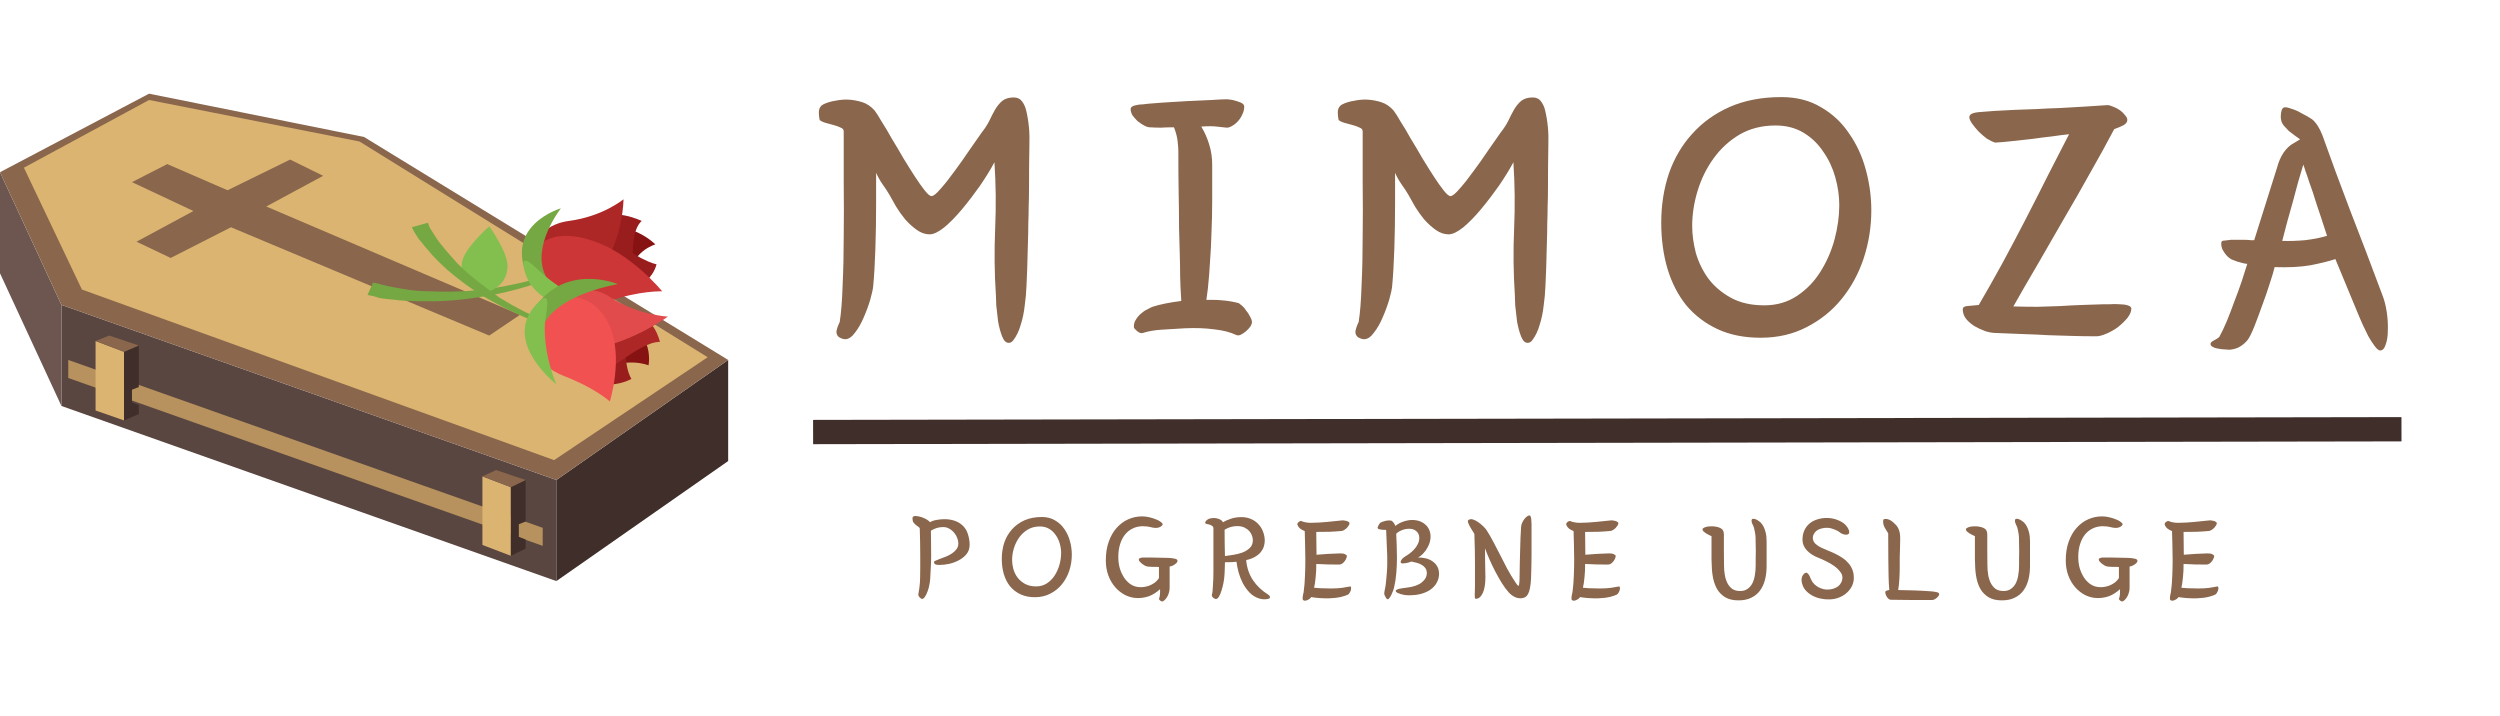 <svg width="1030" height="295" viewBox="0 0 1030 295" fill="none" xmlns="http://www.w3.org/2000/svg">
<path d="M360.96 83.35C360.96 89.95 360.86 96.3 360.66 102.4C360.46 108.5 360.16 113.65 359.76 117.85C359.66 119.05 359.26 120.9 358.56 123.4C357.86 125.8 356.96 128.25 355.86 130.75C354.86 133.15 353.66 135.25 352.26 137.05C350.96 138.85 349.61 139.75 348.21 139.75C347.51 139.75 346.71 139.5 345.81 139C345.01 138.5 344.61 137.7 344.61 136.6C344.61 136.4 344.76 135.8 345.06 134.8C345.46 133.7 345.76 133 345.96 132.7C346.56 128.9 346.96 123.85 347.16 117.55C347.46 111.25 347.61 104.5 347.61 97.3C347.71 90 347.71 82.6 347.61 75.1C347.61 67.5 347.61 60.5 347.61 54.1C347.61 53.4 347.21 52.9 346.41 52.6C345.61 52.2 344.66 51.85 343.56 51.55C342.56 51.25 341.46 50.95 340.26 50.65C339.16 50.35 338.31 49.95 337.71 49.45C337.41 48.05 337.31 46.75 337.41 45.55C337.61 44.35 338.21 43.5 339.21 43C340.61 42.3 342.26 41.8 344.16 41.5C346.16 41.1 347.96 40.95 349.56 41.05C351.46 41.15 353.36 41.5 355.26 42.1C357.16 42.7 358.86 43.85 360.36 45.55C361.06 46.45 362.01 47.95 363.21 50.05C364.51 52.05 365.91 54.4 367.41 57.1C369.01 59.7 370.61 62.4 372.21 65.2C373.91 68 375.51 70.55 377.01 72.85C378.51 75.15 379.86 77.05 381.06 78.55C382.26 80.05 383.16 80.8 383.76 80.8C384.56 80.8 385.81 79.8 387.51 77.8C389.31 75.8 391.21 73.4 393.21 70.6C395.31 67.8 397.36 64.9 399.36 61.9C401.46 58.9 403.21 56.4 404.61 54.4C405.81 52.9 406.81 51.35 407.61 49.75C408.41 48.05 409.21 46.5 410.01 45.1C410.91 43.6 411.91 42.4 413.01 41.5C414.21 40.6 415.76 40.15 417.66 40.15C419.16 40.15 420.31 40.7 421.11 41.8C421.91 42.9 422.46 44.1 422.76 45.4C423.86 49.9 424.31 54.75 424.11 59.95C424.01 65.15 423.96 70.75 423.96 76.75C423.96 80.05 423.91 82.85 423.81 85.15C423.81 87.45 423.76 89.75 423.66 92.05C423.66 94.35 423.61 96.95 423.51 99.85C423.41 102.65 423.31 106.25 423.21 110.65C423.11 112.75 423.01 115.15 422.91 117.85C422.81 120.55 422.56 123.3 422.16 126.1C421.86 128.8 421.31 131.4 420.51 133.9C419.81 136.4 418.76 138.55 417.36 140.35C416.86 140.95 416.26 141.25 415.56 141.25C414.46 141.25 413.56 140.35 412.86 138.55C412.16 136.75 411.61 134.7 411.21 132.4C410.91 130.1 410.66 127.9 410.46 125.8C410.36 123.7 410.31 122.3 410.31 121.6C409.71 112.5 409.61 103.35 410.01 94.15C410.41 84.95 410.31 75.85 409.71 66.85C408.11 69.85 406.11 73.1 403.71 76.6C401.31 80 398.86 83.2 396.36 86.2C393.86 89.2 391.41 91.7 389.01 93.7C386.61 95.6 384.61 96.55 383.01 96.55C381.21 96.55 379.46 95.95 377.76 94.75C376.06 93.55 374.46 92.1 372.96 90.4C371.56 88.7 370.31 86.95 369.21 85.15C368.11 83.25 367.21 81.65 366.51 80.35C365.71 78.95 364.76 77.5 363.66 76C362.56 74.4 361.66 72.8 360.96 71.2V83.35ZM486.673 123.85C486.573 121.95 486.473 120.1 486.373 118.3C486.273 116.5 486.223 115.05 486.223 113.95C486.223 111.25 486.173 108.3 486.073 105.1C485.973 101.9 485.873 98.25 485.773 94.15C485.773 90.05 485.723 85.4 485.623 80.2C485.523 75 485.473 69 485.473 62.2C485.473 61.2 485.373 59.85 485.173 58.15C484.973 56.35 484.473 54.45 483.673 52.45C481.373 52.45 479.573 52.5 478.273 52.6C476.973 52.6 475.473 52.55 473.773 52.45C473.073 52.45 472.273 52.2 471.373 51.7C470.473 51.2 469.573 50.6 468.673 49.9C467.873 49.1 467.173 48.3 466.573 47.5C466.073 46.6 465.823 45.75 465.823 44.95C465.823 44.55 466.023 44.2 466.423 43.9C466.923 43.6 467.523 43.4 468.223 43.3C469.023 43.1 469.873 43 470.773 43C471.673 42.9 472.573 42.8 473.473 42.7C474.373 42.6 476.323 42.45 479.323 42.25C482.423 42.05 485.723 41.85 489.223 41.65C492.823 41.45 496.123 41.3 499.123 41.2C502.223 41 504.223 40.9 505.123 40.9C506.623 40.9 508.223 41.2 509.923 41.8C511.723 42.3 512.623 43 512.623 43.9C512.623 45 512.373 46.05 511.873 47.05C511.473 48.05 510.873 49 510.073 49.9C509.373 50.7 508.573 51.35 507.673 51.85C506.873 52.35 506.123 52.6 505.423 52.6C504.123 52.5 502.723 52.35 501.223 52.15C499.723 51.95 497.623 51.95 494.923 52.15C496.323 54.45 497.423 56.95 498.223 59.65C499.023 62.25 499.423 64.95 499.423 67.75C499.423 73.05 499.423 78.05 499.423 82.75C499.423 87.35 499.323 91.75 499.123 95.95C499.023 100.05 498.823 104 498.523 107.8C498.323 111.6 498.023 115.35 497.623 119.05L497.023 123.55C498.123 123.55 499.123 123.55 500.023 123.55C501.023 123.55 502.023 123.6 503.023 123.7C504.523 123.8 505.823 123.95 506.923 124.15C508.123 124.35 509.273 124.6 510.373 124.9C510.673 125.1 511.123 125.45 511.723 125.95C512.323 126.45 512.873 127.1 513.373 127.9C513.973 128.6 514.473 129.35 514.873 130.15C515.373 130.95 515.673 131.7 515.773 132.4C515.873 133 515.673 133.7 515.173 134.5C514.673 135.2 514.073 135.85 513.373 136.45C512.673 137.05 511.923 137.55 511.123 137.95C510.423 138.25 509.773 138.25 509.173 137.95C506.873 136.85 503.923 136.1 500.323 135.7C496.723 135.2 492.673 135.05 488.173 135.25C484.473 135.45 481.173 135.65 478.273 135.85C475.473 136.05 472.973 136.5 470.773 137.2C470.173 137.4 469.423 137.15 468.523 136.45C467.723 135.75 467.273 135.25 467.173 134.95C467.073 133.75 467.323 132.7 467.923 131.8C468.523 130.8 469.223 129.95 470.023 129.25C470.923 128.45 471.823 127.85 472.723 127.45C473.623 126.95 474.323 126.6 474.823 126.4C477.923 125.4 481.873 124.6 486.673 124V123.85ZM574.769 83.35C574.769 89.95 574.669 96.3 574.469 102.4C574.269 108.5 573.969 113.65 573.569 117.85C573.469 119.05 573.069 120.9 572.369 123.4C571.669 125.8 570.769 128.25 569.669 130.75C568.669 133.15 567.469 135.25 566.069 137.05C564.769 138.85 563.419 139.75 562.019 139.75C561.319 139.75 560.519 139.5 559.619 139C558.819 138.5 558.419 137.7 558.419 136.6C558.419 136.4 558.569 135.8 558.869 134.8C559.269 133.7 559.569 133 559.769 132.7C560.369 128.9 560.769 123.85 560.969 117.55C561.269 111.25 561.419 104.5 561.419 97.3C561.519 90 561.519 82.6 561.419 75.1C561.419 67.5 561.419 60.5 561.419 54.1C561.419 53.4 561.019 52.9 560.219 52.6C559.419 52.2 558.469 51.85 557.369 51.55C556.369 51.25 555.269 50.95 554.069 50.65C552.969 50.35 552.119 49.95 551.519 49.45C551.219 48.05 551.119 46.75 551.219 45.55C551.419 44.35 552.019 43.5 553.019 43C554.419 42.3 556.069 41.8 557.969 41.5C559.969 41.1 561.769 40.95 563.369 41.05C565.269 41.15 567.169 41.5 569.069 42.1C570.969 42.7 572.669 43.85 574.169 45.55C574.869 46.45 575.819 47.95 577.019 50.05C578.319 52.05 579.719 54.4 581.219 57.1C582.819 59.7 584.419 62.4 586.019 65.2C587.719 68 589.319 70.55 590.819 72.85C592.319 75.15 593.669 77.05 594.869 78.55C596.069 80.05 596.969 80.8 597.569 80.8C598.369 80.8 599.619 79.8 601.319 77.8C603.119 75.8 605.019 73.4 607.019 70.6C609.119 67.8 611.169 64.9 613.169 61.9C615.269 58.9 617.019 56.4 618.419 54.4C619.619 52.9 620.619 51.35 621.419 49.75C622.219 48.05 623.019 46.5 623.819 45.1C624.719 43.6 625.719 42.4 626.819 41.5C628.019 40.6 629.569 40.15 631.469 40.15C632.969 40.15 634.119 40.7 634.919 41.8C635.719 42.9 636.269 44.1 636.569 45.4C637.669 49.9 638.119 54.75 637.919 59.95C637.819 65.15 637.769 70.75 637.769 76.75C637.769 80.05 637.719 82.85 637.619 85.15C637.619 87.45 637.569 89.75 637.469 92.05C637.469 94.35 637.419 96.95 637.319 99.85C637.219 102.65 637.119 106.25 637.019 110.65C636.919 112.75 636.819 115.15 636.719 117.85C636.619 120.55 636.369 123.3 635.969 126.1C635.669 128.8 635.119 131.4 634.319 133.9C633.619 136.4 632.569 138.55 631.169 140.35C630.669 140.95 630.069 141.25 629.369 141.25C628.269 141.25 627.369 140.35 626.669 138.55C625.969 136.75 625.419 134.7 625.019 132.4C624.719 130.1 624.469 127.9 624.269 125.8C624.169 123.7 624.119 122.3 624.119 121.6C623.519 112.5 623.419 103.35 623.819 94.15C624.219 84.95 624.119 75.85 623.519 66.85C621.919 69.85 619.919 73.1 617.519 76.6C615.119 80 612.669 83.2 610.169 86.2C607.669 89.2 605.219 91.7 602.819 93.7C600.419 95.6 598.419 96.55 596.819 96.55C595.019 96.55 593.269 95.95 591.569 94.75C589.869 93.55 588.269 92.1 586.769 90.4C585.369 88.7 584.119 86.95 583.019 85.15C581.919 83.25 581.019 81.65 580.319 80.35C579.519 78.95 578.569 77.5 577.469 76C576.369 74.4 575.469 72.8 574.769 71.2V83.35ZM733.932 40C740.232 40 745.682 41.4 750.282 44.2C754.982 46.9 758.832 50.5 761.832 55C764.932 59.4 767.232 64.4 768.732 70C770.232 75.5 770.982 81.05 770.982 86.65C770.982 93.45 769.932 100.05 767.832 106.45C765.732 112.75 762.682 118.35 758.682 123.25C754.782 128.05 749.982 131.9 744.282 134.8C738.682 137.7 732.382 139.15 725.382 139.15C718.582 139.15 712.632 137.95 707.532 135.55C702.432 133.15 698.132 129.85 694.632 125.65C691.232 121.35 688.682 116.35 686.982 110.65C685.282 104.85 684.432 98.55 684.432 91.75C684.432 84.55 685.482 77.8 687.582 71.5C689.782 65.2 692.982 59.75 697.182 55.15C701.382 50.45 706.532 46.75 712.632 44.05C718.832 41.35 725.932 40 733.932 40ZM731.532 51.7C725.932 51.7 720.982 52.95 716.682 55.45C712.482 57.95 708.932 61.2 706.032 65.2C703.132 69.2 700.932 73.65 699.432 78.55C697.932 83.45 697.182 88.3 697.182 93.1C697.182 96.6 697.682 100.3 698.682 104.2C699.782 108 701.482 111.5 703.782 114.7C706.182 117.9 709.282 120.55 713.082 122.65C716.882 124.75 721.482 125.8 726.882 125.8C731.982 125.8 736.482 124.5 740.382 121.9C744.282 119.3 747.482 116 749.982 112C752.582 107.9 754.532 103.45 755.832 98.65C757.132 93.75 757.782 89.05 757.782 84.55C757.782 80.75 757.232 76.9 756.132 73C755.032 69.1 753.382 65.6 751.182 62.5C749.082 59.3 746.382 56.7 743.082 54.7C739.782 52.7 735.932 51.7 731.532 51.7ZM822.005 58.75C821.005 58.45 819.855 57.9 818.555 57.1C817.355 56.2 816.205 55.2 815.105 54.1C814.105 53 813.205 51.9 812.405 50.8C811.705 49.7 811.355 48.85 811.355 48.25C811.355 47.05 812.855 46.35 815.855 46.15C818.855 45.85 823.655 45.55 830.255 45.25C832.755 45.15 835.605 45.05 838.805 44.95C842.105 44.75 845.455 44.6 848.855 44.5C852.355 44.3 855.805 44.1 859.205 43.9C862.605 43.7 865.655 43.5 868.355 43.3C868.855 43.3 869.555 43.5 870.455 43.9C871.355 44.2 872.255 44.65 873.155 45.25C874.055 45.85 874.805 46.55 875.405 47.35C876.105 48.05 876.455 48.75 876.455 49.45C876.455 50.25 875.955 50.95 874.955 51.55C874.055 52.05 872.755 52.6 871.055 53.2C868.055 58.9 864.755 64.9 861.155 71.2C857.655 77.5 854.055 83.8 850.355 90.1C846.755 96.4 843.155 102.65 839.555 108.85C835.955 114.95 832.605 120.75 829.505 126.25C833.005 126.35 836.355 126.4 839.555 126.4C842.755 126.3 845.855 126.2 848.855 126.1C851.855 125.9 854.805 125.75 857.705 125.65C860.705 125.55 863.755 125.45 866.855 125.35C867.255 125.35 868.055 125.35 869.255 125.35C870.555 125.25 871.855 125.25 873.155 125.35C874.455 125.35 875.605 125.5 876.605 125.8C877.605 126.1 878.105 126.55 878.105 127.15C878.105 128.35 877.555 129.65 876.455 131.05C875.355 132.35 874.055 133.6 872.555 134.8C871.055 135.9 869.455 136.8 867.755 137.5C866.155 138.2 864.805 138.55 863.705 138.55C860.205 138.55 856.855 138.5 853.655 138.4C850.455 138.3 847.205 138.2 843.905 138.1C840.605 137.9 837.205 137.75 833.705 137.65C830.305 137.55 826.605 137.4 822.605 137.2C821.105 137.2 819.555 136.95 817.955 136.45C816.355 135.85 814.855 135.15 813.455 134.35C812.055 133.45 810.905 132.45 810.005 131.35C809.105 130.15 808.655 128.85 808.655 127.45C808.655 126.65 809.255 126.2 810.455 126.1C811.755 126 813.355 125.85 815.255 125.65C818.355 120.35 821.555 114.7 824.855 108.7C828.155 102.6 831.405 96.45 834.605 90.25C837.805 84.05 840.905 77.95 843.905 71.95C847.005 65.95 849.855 60.4 852.455 55.3C850.455 55.5 848.105 55.8 845.405 56.2C842.705 56.5 839.955 56.85 837.155 57.25C834.355 57.55 831.605 57.85 828.905 58.15C826.305 58.45 824.005 58.65 822.005 58.75ZM947.633 57.4C947.033 57 946.333 56.5 945.533 55.9C944.733 55.3 943.883 54.65 942.983 53.95C942.183 53.15 941.483 52.4 940.883 51.7C940.283 50.9 939.933 50.15 939.833 49.45C939.633 48.65 939.633 47.6 939.833 46.3C940.033 44.9 940.583 44.2 941.483 44.2C941.983 44.2 942.533 44.3 943.133 44.5C943.833 44.7 944.433 44.9 944.933 45.1C946.133 45.5 947.383 46.1 948.683 46.9C950.083 47.6 951.383 48.35 952.583 49.15C954.183 50.45 955.583 52.6 956.783 55.6C960.383 65.7 964.183 76 968.183 86.5C972.283 97 976.683 108.55 981.383 121.15C982.283 123.35 982.933 125.8 983.333 128.5C983.733 131.2 983.883 133.75 983.783 136.15C983.783 138.45 983.483 140.4 982.883 142C982.383 143.6 981.633 144.4 980.633 144.4C980.033 144.4 979.283 143.8 978.383 142.6C977.483 141.4 976.583 140 975.683 138.4C974.883 136.8 974.133 135.25 973.433 133.75C972.733 132.15 972.233 131 971.933 130.3L962.183 106.75C959.383 107.65 955.933 108.5 951.833 109.3C947.733 110 942.833 110.25 937.133 110.05C936.833 111.45 936.183 113.65 935.183 116.65C934.283 119.55 933.233 122.6 932.033 125.8C930.933 128.9 929.833 131.85 928.733 134.65C927.633 137.35 926.733 139.15 926.033 140.05C925.233 141.05 924.283 141.9 923.183 142.6C922.083 143.4 920.533 143.9 918.533 144.1C918.133 144.1 917.483 144.05 916.583 143.95C915.783 143.95 914.933 143.85 914.033 143.65C913.133 143.55 912.333 143.3 911.633 142.9C911.033 142.6 910.733 142.2 910.733 141.7C910.733 141.2 911.233 140.7 912.233 140.2C913.233 139.7 913.933 139.25 914.333 138.85C915.333 137.05 916.383 134.85 917.483 132.25C918.583 129.55 919.633 126.8 920.633 124C921.733 121.2 922.733 118.45 923.633 115.75C924.533 113.05 925.283 110.7 925.883 108.7C925.383 108.7 924.783 108.6 924.083 108.4C923.383 108.2 922.633 108 921.833 107.8C921.033 107.5 920.233 107.2 919.433 106.9C918.733 106.5 918.183 106.1 917.783 105.7C916.983 104.9 916.283 103.95 915.683 102.85C915.183 101.65 915.033 100.6 915.233 99.7C915.333 99.3 915.833 99.1 916.733 99.1C917.733 99 918.533 98.9 919.133 98.8H924.533C925.533 98.8 926.433 98.85 927.233 98.95C928.033 98.95 928.533 98.95 928.733 98.95L938.183 68.95C938.783 66.65 939.683 64.6 940.883 62.8C942.183 61 943.533 59.75 944.933 59.05L947.633 57.4ZM948.983 67.75C948.383 69.75 947.683 72.1 946.883 74.8C946.183 77.5 945.433 80.3 944.633 83.2C943.833 86.1 943.033 88.95 942.233 91.75C941.533 94.55 940.883 97.05 940.283 99.25C943.183 99.35 946.333 99.25 949.733 98.95C953.133 98.55 956.133 97.95 958.733 97.15C957.033 91.85 955.583 87.45 954.383 83.95C953.283 80.35 952.333 77.5 951.533 75.4C950.833 73.2 950.283 71.6 949.883 70.6C949.583 69.5 949.333 68.75 949.133 68.35L948.983 67.75Z" fill="#89664C"/>
<path d="M378.939 217.75C378.939 217.517 378.773 217.3 378.439 217.1C378.139 216.9 377.806 216.65 377.439 216.35C377.073 216.05 376.723 215.7 376.389 215.3C376.089 214.867 375.939 214.317 375.939 213.65C375.939 213.35 375.989 213.133 376.089 213C376.189 212.867 376.306 212.767 376.439 212.7C376.573 212.633 376.706 212.6 376.839 212.6C376.973 212.6 377.089 212.6 377.189 212.6C377.723 212.6 378.289 212.683 378.889 212.85C379.523 212.983 380.106 213.183 380.639 213.45C381.206 213.683 381.706 213.95 382.139 214.25C382.606 214.55 382.939 214.85 383.139 215.15C383.906 214.683 384.839 214.367 385.939 214.2C387.073 214 388.156 213.9 389.189 213.9C390.589 213.9 391.906 214.1 393.139 214.5C394.406 214.9 395.523 215.533 396.489 216.4C397.589 217.4 398.356 218.633 398.789 220.1C399.256 221.567 399.489 223 399.489 224.4C399.489 225.9 399.073 227.183 398.239 228.25C397.406 229.283 396.356 230.133 395.089 230.8C393.856 231.467 392.523 231.967 391.089 232.3C389.656 232.6 388.339 232.75 387.139 232.75C386.039 232.75 385.373 232.617 385.139 232.35C384.906 232.05 384.789 231.8 384.789 231.6C384.789 231.367 385.039 231.15 385.539 230.95C386.039 230.717 386.656 230.467 387.389 230.2C388.123 229.933 388.923 229.633 389.789 229.3C390.689 228.933 391.506 228.5 392.239 228C392.973 227.5 393.589 226.917 394.089 226.25C394.589 225.583 394.839 224.783 394.839 223.85C394.839 223.25 394.706 222.567 394.439 221.8C394.173 221.033 393.773 220.317 393.239 219.65C392.706 218.95 392.039 218.367 391.239 217.9C390.473 217.4 389.589 217.15 388.589 217.15C387.723 217.15 386.873 217.267 386.039 217.5C385.206 217.733 384.373 218.117 383.539 218.65C383.539 220.083 383.556 221.717 383.589 223.55C383.623 225.35 383.639 227.1 383.639 228.8C383.639 230.5 383.589 232.167 383.489 233.8C383.423 235.433 383.339 237 383.239 238.5C383.206 239.2 383.089 240.033 382.889 241C382.723 241.933 382.473 242.833 382.139 243.7C381.839 244.533 381.489 245.25 381.089 245.85C380.723 246.45 380.323 246.75 379.889 246.75C379.823 246.75 379.706 246.717 379.539 246.65C379.406 246.583 379.256 246.467 379.089 246.3C378.923 246.167 378.756 245.983 378.589 245.75C378.456 245.517 378.373 245.25 378.339 244.95C378.473 244.35 378.623 243.417 378.789 242.15C378.956 240.85 379.056 239.517 379.089 238.15C379.123 236.883 379.139 235.467 379.139 233.9C379.173 232.333 379.173 230.683 379.139 228.95C379.139 227.183 379.123 225.35 379.089 223.45C379.056 221.55 379.006 219.65 378.939 217.75ZM429.236 213C431.336 213 433.152 213.467 434.686 214.4C436.252 215.3 437.536 216.5 438.536 218C439.569 219.467 440.336 221.133 440.836 223C441.336 224.833 441.586 226.683 441.586 228.55C441.586 230.817 441.236 233.017 440.536 235.15C439.836 237.25 438.819 239.117 437.486 240.75C436.186 242.35 434.586 243.633 432.686 244.6C430.819 245.567 428.719 246.05 426.386 246.05C424.119 246.05 422.136 245.65 420.436 244.85C418.736 244.05 417.302 242.95 416.136 241.55C415.002 240.117 414.152 238.45 413.586 236.55C413.019 234.617 412.736 232.517 412.736 230.25C412.736 227.85 413.086 225.6 413.786 223.5C414.519 221.4 415.586 219.583 416.986 218.05C418.386 216.483 420.102 215.25 422.136 214.35C424.202 213.45 426.569 213 429.236 213ZM428.436 216.9C426.569 216.9 424.919 217.317 423.486 218.15C422.086 218.983 420.902 220.067 419.936 221.4C418.969 222.733 418.236 224.217 417.736 225.85C417.236 227.483 416.986 229.1 416.986 230.7C416.986 231.867 417.152 233.1 417.486 234.4C417.852 235.667 418.419 236.833 419.186 237.9C419.986 238.967 421.019 239.85 422.286 240.55C423.552 241.25 425.086 241.6 426.886 241.6C428.586 241.6 430.086 241.167 431.386 240.3C432.686 239.433 433.752 238.333 434.586 237C435.452 235.633 436.102 234.15 436.536 232.55C436.969 230.917 437.186 229.35 437.186 227.85C437.186 226.583 437.002 225.3 436.636 224C436.269 222.7 435.719 221.533 434.986 220.5C434.286 219.433 433.386 218.567 432.286 217.9C431.186 217.233 429.902 216.9 428.436 216.9ZM477.494 233.6C477.194 233.567 476.91 233.55 476.644 233.55C476.377 233.55 476.077 233.55 475.744 233.55C475.444 233.55 475.077 233.55 474.644 233.55C474.21 233.55 473.694 233.517 473.094 233.45C472.694 233.417 472.26 233.3 471.794 233.1C471.36 232.867 470.944 232.6 470.544 232.3C470.177 232 469.86 231.7 469.594 231.4C469.327 231.067 469.194 230.767 469.194 230.5C469.194 230.233 469.344 230.05 469.644 229.95C469.944 229.817 470.344 229.733 470.844 229.7C471.344 229.667 471.894 229.667 472.494 229.7C473.127 229.7 473.744 229.7 474.344 229.7L481.394 229.85C482.26 229.883 483.094 229.983 483.894 230.15C484.694 230.283 485.11 230.583 485.144 231.05C485.144 231.283 485.044 231.533 484.844 231.8C484.644 232.033 484.377 232.267 484.044 232.5C483.744 232.733 483.394 232.933 482.994 233.1C482.627 233.267 482.26 233.367 481.894 233.4V242.2C481.894 242.933 481.777 243.65 481.544 244.35C481.344 245.017 481.077 245.6 480.744 246.1C480.41 246.633 480.06 247.05 479.694 247.35C479.36 247.65 479.06 247.8 478.794 247.8C478.627 247.8 478.394 247.7 478.094 247.5C477.794 247.3 477.594 247.067 477.494 246.8C477.694 246.3 477.827 245.7 477.894 245C477.96 244.267 477.977 243.517 477.944 242.75C476.344 244.183 474.76 245.167 473.194 245.7C471.627 246.2 470.094 246.433 468.594 246.4C466.86 246.367 465.21 245.967 463.644 245.2C462.077 244.4 460.694 243.317 459.494 241.95C458.294 240.583 457.344 238.967 456.644 237.1C455.944 235.2 455.594 233.133 455.594 230.9C455.594 228 455.994 225.433 456.794 223.2C457.594 220.933 458.677 219.033 460.044 217.5C461.444 215.933 463.044 214.75 464.844 213.95C466.644 213.15 468.544 212.75 470.544 212.75C471.51 212.75 472.494 212.867 473.494 213.1C474.494 213.333 475.394 213.617 476.194 213.95C477.027 214.25 477.694 214.6 478.194 215C478.727 215.367 478.994 215.7 478.994 216C478.994 216.333 478.71 216.667 478.144 217C477.577 217.333 476.91 217.5 476.144 217.5C475.777 217.5 475.41 217.467 475.044 217.4C474.71 217.333 474.344 217.25 473.944 217.15C473.544 217.05 473.094 216.967 472.594 216.9C472.094 216.833 471.51 216.8 470.844 216.8C469.344 216.8 467.977 217.1 466.744 217.7C465.51 218.267 464.444 219.1 463.544 220.2C462.677 221.267 461.994 222.583 461.494 224.15C460.994 225.717 460.744 227.483 460.744 229.45C460.744 231.117 460.944 232.667 461.344 234.1C461.777 235.5 462.344 236.75 463.044 237.85C463.744 238.917 464.56 239.8 465.494 240.5C466.46 241.2 467.477 241.633 468.544 241.8C469.177 241.9 469.894 241.933 470.694 241.9C471.527 241.833 472.36 241.667 473.194 241.4C474.027 241.1 474.81 240.7 475.544 240.2C476.31 239.667 476.96 238.983 477.494 238.15V233.6ZM499.928 217.6C499.928 217.233 499.745 216.917 499.378 216.65C499.045 216.383 498.578 216.183 497.978 216.05C497.745 215.983 497.445 215.917 497.078 215.85C496.745 215.783 496.562 215.633 496.528 215.4C496.528 215.233 496.578 215.067 496.678 214.9C496.812 214.7 496.962 214.517 497.128 214.35C497.295 214.183 497.478 214.05 497.678 213.95C497.878 213.817 498.045 213.733 498.178 213.7C499.545 213.333 500.762 213.333 501.828 213.7C502.895 214.033 503.578 214.533 503.878 215.2C504.745 214.633 505.845 214.133 507.178 213.7C508.512 213.267 509.928 213.05 511.428 213.05C512.995 213.05 514.378 213.333 515.578 213.9C516.778 214.433 517.778 215.167 518.578 216.1C519.412 217 520.028 218.033 520.428 219.2C520.862 220.367 521.078 221.567 521.078 222.8C521.078 223.5 520.962 224.25 520.728 225.05C520.495 225.85 520.095 226.617 519.528 227.35C518.962 228.083 518.178 228.75 517.178 229.35C516.212 229.95 514.962 230.417 513.428 230.75C513.695 233.883 514.628 236.65 516.228 239.05C517.828 241.417 519.928 243.4 522.528 245C522.962 245.3 523.195 245.617 523.228 245.95C523.262 246.25 523.145 246.467 522.878 246.6C522.645 246.733 522.128 246.833 521.328 246.9C520.562 246.967 519.728 246.867 518.828 246.6C517.262 246.1 515.928 245.283 514.828 244.15C513.728 242.983 512.795 241.683 512.028 240.25C511.295 238.783 510.712 237.283 510.278 235.75C509.878 234.183 509.595 232.75 509.428 231.45C508.928 231.483 508.262 231.533 507.428 231.6C506.595 231.633 505.678 231.65 504.678 231.65C504.678 232.817 504.645 233.967 504.578 235.1C504.545 236.233 504.462 237.383 504.328 238.55C504.295 238.85 504.195 239.45 504.028 240.35C503.862 241.217 503.628 242.133 503.328 243.1C503.062 244.067 502.712 244.933 502.278 245.7C501.878 246.433 501.412 246.8 500.878 246.8C500.812 246.8 500.678 246.75 500.478 246.65C500.278 246.583 500.078 246.467 499.878 246.3C499.678 246.133 499.512 245.933 499.378 245.7C499.245 245.467 499.228 245.2 499.328 244.9C499.428 244.6 499.512 244.133 499.578 243.5C499.645 242.867 499.695 242.133 499.728 241.3C499.795 240.467 499.845 239.567 499.878 238.6C499.912 237.633 499.928 236.65 499.928 235.65V217.6ZM504.678 229.1C505.645 228.967 506.778 228.8 508.078 228.6C509.412 228.4 510.678 228.083 511.878 227.65C513.078 227.183 514.095 226.55 514.928 225.75C515.762 224.95 516.178 223.867 516.178 222.5C516.178 222.067 516.078 221.517 515.878 220.85C515.678 220.183 515.328 219.55 514.828 218.95C514.328 218.35 513.662 217.833 512.828 217.4C511.995 216.967 510.945 216.75 509.678 216.75C508.812 216.75 507.962 216.867 507.128 217.1C506.328 217.3 505.462 217.683 504.528 218.25C504.528 220.717 504.545 222.783 504.578 224.45C504.645 226.083 504.678 227.633 504.678 229.1ZM542.402 228.55C544.069 228.417 545.685 228.3 547.252 228.2C548.852 228.1 550.452 228.033 552.052 228C552.985 227.967 553.685 228.083 554.152 228.35C554.619 228.583 554.869 228.783 554.902 228.95C554.935 229.217 554.869 229.55 554.702 229.95C554.569 230.35 554.352 230.75 554.052 231.15C553.752 231.55 553.402 231.9 553.002 232.2C552.602 232.467 552.185 232.6 551.752 232.6C550.252 232.6 548.669 232.583 547.002 232.55C545.369 232.483 543.802 232.417 542.302 232.35C542.335 234.15 542.252 235.967 542.052 237.8C541.885 239.6 541.669 241.05 541.402 242.15C541.935 242.217 542.785 242.283 543.952 242.35C545.119 242.417 546.602 242.45 548.402 242.45C550.069 242.45 551.552 242.367 552.852 242.2C554.152 242 555.335 241.8 556.402 241.6C556.602 241.8 556.685 242.067 556.652 242.4C556.652 242.733 556.585 243.083 556.452 243.45C556.319 243.783 556.152 244.1 555.952 244.4C555.752 244.667 555.569 244.85 555.402 244.95C554.935 245.217 554.019 245.533 552.652 245.9C551.285 246.233 549.669 246.433 547.802 246.5C547.135 246.533 546.419 246.533 545.652 246.5C544.919 246.5 544.202 246.467 543.502 246.4C542.802 246.367 542.152 246.3 541.552 246.2C540.985 246.133 540.552 246.067 540.252 246C540.119 246.2 539.935 246.4 539.702 246.6C539.469 246.8 539.202 246.967 538.902 247.1C538.635 247.267 538.335 247.383 538.002 247.45C537.702 247.517 537.419 247.5 537.152 247.4C536.919 247.3 536.769 247.133 536.702 246.9C536.669 246.667 536.669 246.383 536.702 246.05C536.735 245.75 536.785 245.417 536.852 245.05C536.952 244.683 537.035 244.317 537.102 243.95C537.402 241.717 537.585 239.483 537.652 237.25C537.752 235.017 537.802 232.833 537.802 230.7C537.802 228.567 537.769 226.5 537.702 224.5C537.635 222.5 537.585 220.6 537.552 218.8C536.852 218.533 536.235 218.2 535.702 217.8C535.169 217.367 534.785 216.833 534.552 216.2C534.485 216 534.502 215.8 534.602 215.6C534.702 215.4 534.835 215.233 535.002 215.1C535.202 214.933 535.402 214.817 535.602 214.75C535.802 214.65 535.952 214.617 536.052 214.65C537.252 215.15 538.602 215.4 540.102 215.4C542.435 215.367 544.602 215.25 546.602 215.05C548.635 214.817 550.769 214.6 553.002 214.4C553.235 214.367 553.519 214.383 553.852 214.45C554.219 214.483 554.552 214.55 554.852 214.65C555.185 214.75 555.452 214.883 555.652 215.05C555.885 215.183 556.002 215.35 556.002 215.55C556.002 215.817 555.902 216.117 555.702 216.45C555.502 216.783 555.252 217.117 554.952 217.45C554.652 217.75 554.302 218.033 553.902 218.3C553.535 218.533 553.185 218.683 552.852 218.75C551.052 218.917 549.319 219.033 547.652 219.1C546.019 219.133 544.235 219.15 542.302 219.15L542.402 228.55ZM571.092 218.3C570.825 218.3 570.509 218.3 570.142 218.3C569.775 218.267 569.409 218.233 569.042 218.2C568.709 218.133 568.392 218.067 568.092 218C567.825 217.9 567.675 217.783 567.642 217.65C567.575 217.517 567.575 217.333 567.642 217.1C567.742 216.833 567.859 216.583 567.992 216.35C568.125 216.083 568.259 215.867 568.392 215.7C568.559 215.5 568.692 215.367 568.792 215.3C569.459 215 570.125 214.767 570.792 214.6C571.459 214.433 572.175 214.383 572.942 214.45C573.175 214.45 573.392 214.55 573.592 214.75C573.825 214.917 574.025 215.133 574.192 215.4C574.392 215.633 574.542 215.883 574.642 216.15C574.742 216.383 574.825 216.567 574.892 216.7C575.292 216.367 575.742 216.05 576.242 215.75C576.775 215.45 577.325 215.2 577.892 215C578.459 214.767 579.025 214.6 579.592 214.5C580.159 214.367 580.675 214.283 581.142 214.25C582.375 214.183 583.492 214.3 584.492 214.6C585.492 214.9 586.342 215.35 587.042 215.95C587.775 216.517 588.342 217.233 588.742 218.1C589.142 218.933 589.359 219.867 589.392 220.9C589.425 221.667 589.325 222.467 589.092 223.3C588.859 224.133 588.509 224.95 588.042 225.75C587.609 226.55 587.059 227.3 586.392 228C585.759 228.7 585.025 229.267 584.192 229.7C585.325 229.667 586.425 229.783 587.492 230.05C588.559 230.317 589.492 230.75 590.292 231.35C591.125 231.917 591.775 232.65 592.242 233.55C592.709 234.45 592.925 235.517 592.892 236.75C592.825 237.95 592.492 239.083 591.892 240.15C591.325 241.183 590.492 242.1 589.392 242.9C588.292 243.667 586.959 244.267 585.392 244.7C583.859 245.1 582.092 245.283 580.092 245.25C579.759 245.25 579.309 245.217 578.742 245.15C578.175 245.05 577.609 244.917 577.042 244.75C576.509 244.583 576.042 244.4 575.642 244.2C575.242 243.967 575.042 243.717 575.042 243.45C575.042 243.217 575.225 243.033 575.592 242.9C575.959 242.733 576.392 242.6 576.892 242.5C577.392 242.4 577.909 242.317 578.442 242.25C578.975 242.183 579.392 242.133 579.692 242.1C582.425 241.767 584.475 241.033 585.842 239.9C587.242 238.733 587.909 237.417 587.842 235.95C587.809 235.183 587.609 234.55 587.242 234.05C586.875 233.517 586.392 233.083 585.792 232.75C585.225 232.383 584.559 232.1 583.792 231.9C583.059 231.7 582.292 231.517 581.492 231.35C580.625 231.717 579.775 231.95 578.942 232.05C578.575 232.117 578.192 232.15 577.792 232.15C577.392 232.117 577.159 231.967 577.092 231.7C577.025 231.4 577.142 231.033 577.442 230.6C577.742 230.133 578.125 229.767 578.592 229.5C579.159 229.167 579.792 228.75 580.492 228.25C581.225 227.717 581.909 227.117 582.542 226.45C583.209 225.75 583.742 224.983 584.142 224.15C584.575 223.317 584.775 222.4 584.742 221.4C584.709 220.367 584.309 219.517 583.542 218.85C582.809 218.183 581.825 217.85 580.592 217.85C579.492 217.85 578.475 218.05 577.542 218.45C576.609 218.817 575.842 219.3 575.242 219.9C575.309 221.333 575.375 222.967 575.442 224.8C575.509 226.633 575.542 228.35 575.542 229.95C575.542 231.75 575.459 233.733 575.292 235.9C575.125 238.067 574.809 240.15 574.342 242.15C574.275 242.45 574.142 242.867 573.942 243.4C573.775 243.9 573.559 244.417 573.292 244.95C573.059 245.483 572.792 245.933 572.492 246.3C572.225 246.7 571.975 246.9 571.742 246.9C571.575 246.9 571.392 246.783 571.192 246.55C571.025 246.317 570.875 246.067 570.742 245.8C570.609 245.533 570.492 245.283 570.392 245.05C570.325 244.783 570.292 244.617 570.292 244.55C570.325 244.15 570.375 243.767 570.442 243.4C570.542 243 570.625 242.617 570.692 242.25C570.859 241.35 570.992 240.35 571.092 239.25C571.225 238.117 571.325 236.967 571.392 235.8C571.492 234.633 571.542 233.483 571.542 232.35C571.575 231.183 571.575 230.117 571.542 229.15L571.092 218.3ZM611.842 227.5C611.842 228.1 611.842 228.867 611.842 229.8C611.875 230.733 611.892 231.7 611.892 232.7C611.925 233.667 611.942 234.617 611.942 235.55C611.975 236.45 611.992 237.167 611.992 237.7C611.992 240.567 611.625 242.783 610.892 244.35C610.158 245.917 609.208 246.7 608.042 246.7C607.842 246.7 607.708 246.55 607.642 246.25C607.608 245.95 607.592 245.55 607.592 245.05C607.592 244.55 607.608 244 607.642 243.4C607.675 242.767 607.692 242.117 607.692 241.45C607.692 239.05 607.692 236.017 607.692 232.35C607.692 228.65 607.608 224.55 607.442 220.05C607.408 219.85 607.192 219.467 606.792 218.9C606.425 218.333 606.058 217.733 605.692 217.1C605.325 216.433 605.042 215.817 604.842 215.25C604.675 214.683 604.775 214.317 605.142 214.15C605.642 213.85 606.242 213.817 606.942 214.05C607.642 214.283 608.342 214.65 609.042 215.15C609.742 215.617 610.392 216.15 610.992 216.75C611.625 217.35 612.092 217.867 612.392 218.3C613.492 220 614.492 221.733 615.392 223.5C616.325 225.233 617.242 227 618.142 228.8C619.042 230.6 619.992 232.45 620.992 234.35C621.992 236.217 623.142 238.117 624.442 240.05C624.608 240.317 624.808 240.6 625.042 240.9C625.275 241.2 625.492 241.35 625.692 241.35C625.758 241.35 625.825 241.133 625.892 240.7C625.958 240.267 626.008 239.7 626.042 239C626.075 236.867 626.108 234.783 626.142 232.75C626.208 230.683 626.258 228.717 626.292 226.85C626.325 224.983 626.375 223.233 626.442 221.6C626.508 219.967 626.592 218.467 626.692 217.1C626.725 216.5 626.875 215.917 627.142 215.35C627.408 214.783 627.708 214.283 628.042 213.85C628.408 213.383 628.775 213.017 629.142 212.75C629.542 212.483 629.875 212.35 630.142 212.35C630.375 212.35 630.542 212.517 630.642 212.85C630.775 213.15 630.858 213.567 630.892 214.1C630.958 214.633 630.992 215.25 630.992 215.95C630.992 216.617 630.992 217.317 630.992 218.05C630.992 220.083 630.992 221.917 630.992 223.55C631.025 225.15 631.025 226.7 630.992 228.2C630.992 229.7 630.975 231.25 630.942 232.85C630.908 234.417 630.858 236.2 630.792 238.2C630.725 239.9 630.575 241.267 630.342 242.3C630.142 243.333 629.875 244.15 629.542 244.75C629.242 245.317 628.892 245.717 628.492 245.95C628.125 246.183 627.742 246.333 627.342 246.4C626.242 246.6 625.192 246.467 624.192 246C623.225 245.567 622.342 244.9 621.542 244C620.642 243 619.708 241.733 618.742 240.2C617.808 238.667 616.892 237.05 615.992 235.35C615.125 233.65 614.325 231.967 613.592 230.3C612.858 228.633 612.275 227.167 611.842 225.9V227.5ZM653.164 228.55C654.831 228.417 656.447 228.3 658.014 228.2C659.614 228.1 661.214 228.033 662.814 228C663.747 227.967 664.447 228.083 664.914 228.35C665.381 228.583 665.631 228.783 665.664 228.95C665.697 229.217 665.631 229.55 665.464 229.95C665.331 230.35 665.114 230.75 664.814 231.15C664.514 231.55 664.164 231.9 663.764 232.2C663.364 232.467 662.947 232.6 662.514 232.6C661.014 232.6 659.431 232.583 657.764 232.55C656.131 232.483 654.564 232.417 653.064 232.35C653.097 234.15 653.014 235.967 652.814 237.8C652.647 239.6 652.431 241.05 652.164 242.15C652.697 242.217 653.547 242.283 654.714 242.35C655.881 242.417 657.364 242.45 659.164 242.45C660.831 242.45 662.314 242.367 663.614 242.2C664.914 242 666.097 241.8 667.164 241.6C667.364 241.8 667.447 242.067 667.414 242.4C667.414 242.733 667.347 243.083 667.214 243.45C667.081 243.783 666.914 244.1 666.714 244.4C666.514 244.667 666.331 244.85 666.164 244.95C665.697 245.217 664.781 245.533 663.414 245.9C662.047 246.233 660.431 246.433 658.564 246.5C657.897 246.533 657.181 246.533 656.414 246.5C655.681 246.5 654.964 246.467 654.264 246.4C653.564 246.367 652.914 246.3 652.314 246.2C651.747 246.133 651.314 246.067 651.014 246C650.881 246.2 650.697 246.4 650.464 246.6C650.231 246.8 649.964 246.967 649.664 247.1C649.397 247.267 649.097 247.383 648.764 247.45C648.464 247.517 648.181 247.5 647.914 247.4C647.681 247.3 647.531 247.133 647.464 246.9C647.431 246.667 647.431 246.383 647.464 246.05C647.497 245.75 647.547 245.417 647.614 245.05C647.714 244.683 647.797 244.317 647.864 243.95C648.164 241.717 648.347 239.483 648.414 237.25C648.514 235.017 648.564 232.833 648.564 230.7C648.564 228.567 648.531 226.5 648.464 224.5C648.397 222.5 648.347 220.6 648.314 218.8C647.614 218.533 646.997 218.2 646.464 217.8C645.931 217.367 645.547 216.833 645.314 216.2C645.247 216 645.264 215.8 645.364 215.6C645.464 215.4 645.597 215.233 645.764 215.1C645.964 214.933 646.164 214.817 646.364 214.75C646.564 214.65 646.714 214.617 646.814 214.65C648.014 215.15 649.364 215.4 650.864 215.4C653.197 215.367 655.364 215.25 657.364 215.05C659.397 214.817 661.531 214.6 663.764 214.4C663.997 214.367 664.281 214.383 664.614 214.45C664.981 214.483 665.314 214.55 665.614 214.65C665.947 214.75 666.214 214.883 666.414 215.05C666.647 215.183 666.764 215.35 666.764 215.55C666.764 215.817 666.664 216.117 666.464 216.45C666.264 216.783 666.014 217.117 665.714 217.45C665.414 217.75 665.064 218.033 664.664 218.3C664.297 218.533 663.947 218.683 663.614 218.75C661.814 218.917 660.081 219.033 658.414 219.1C656.781 219.133 654.997 219.15 653.064 219.15L653.164 228.55ZM727.842 233.2C727.842 235.2 727.625 237.067 727.192 238.8C726.759 240.533 726.059 242.05 725.092 243.35C724.159 244.617 722.942 245.6 721.442 246.3C719.942 247.033 718.125 247.383 715.992 247.35C713.925 247.317 712.209 246.9 710.842 246.1C709.509 245.3 708.425 244.25 707.592 242.95C706.792 241.617 706.209 240.1 705.842 238.4C705.475 236.667 705.275 234.883 705.242 233.05C705.209 232.15 705.175 231.25 705.142 230.35C705.142 229.45 705.142 228.517 705.142 227.55C705.142 226.583 705.142 225.55 705.142 224.45C705.142 223.35 705.142 222.167 705.142 220.9C704.875 220.767 704.525 220.6 704.092 220.4C703.692 220.2 703.292 219.983 702.892 219.75C702.492 219.483 702.142 219.217 701.842 218.95C701.575 218.683 701.442 218.4 701.442 218.1C701.442 217.833 701.625 217.617 701.992 217.45C702.359 217.25 702.792 217.1 703.292 217C703.792 216.9 704.309 216.85 704.842 216.85C705.409 216.817 705.892 216.833 706.292 216.9C707.525 217.033 708.492 217.333 709.192 217.8C709.892 218.233 710.242 219.05 710.242 220.25C710.242 222.383 710.242 224.433 710.242 226.4C710.242 228.367 710.259 230.517 710.292 232.85C710.292 234.15 710.392 235.433 710.592 236.7C710.792 237.967 711.142 239.117 711.642 240.15C712.142 241.15 712.809 241.967 713.642 242.6C714.509 243.2 715.609 243.5 716.942 243.5C718.142 243.5 719.142 243.217 719.942 242.65C720.775 242.083 721.442 241.333 721.942 240.4C722.442 239.433 722.792 238.317 722.992 237.05C723.225 235.75 723.342 234.383 723.342 232.95C723.342 231.917 723.342 230.933 723.342 230C723.375 229.033 723.392 228.1 723.392 227.2C723.392 226.267 723.375 225.333 723.342 224.4C723.342 223.433 723.325 222.417 723.292 221.35C723.292 221.017 723.259 220.633 723.192 220.2C723.125 219.733 723.042 219.267 722.942 218.8C722.875 218.333 722.775 217.883 722.642 217.45C722.509 217.017 722.359 216.65 722.192 216.35C722.125 216.217 722.042 216.033 721.942 215.8C721.842 215.567 721.759 215.333 721.692 215.1C721.659 214.867 721.642 214.65 721.642 214.45C721.642 214.217 721.709 214.033 721.842 213.9C722.009 213.733 722.259 213.683 722.592 213.75C722.925 213.783 723.259 213.883 723.592 214.05C723.959 214.217 724.309 214.433 724.642 214.7C725.009 214.933 725.292 215.167 725.492 215.4C725.959 215.9 726.342 216.467 726.642 217.1C726.942 217.7 727.175 218.333 727.342 219C727.542 219.667 727.675 220.35 727.742 221.05C727.809 221.717 727.842 222.35 727.842 222.95V233.2ZM742.626 222.4C742.626 220.967 742.876 219.683 743.376 218.55C743.909 217.383 744.643 216.417 745.576 215.65C746.509 214.883 747.609 214.317 748.876 213.95C750.143 213.55 751.526 213.367 753.026 213.4C754.593 213.467 755.993 213.767 757.226 214.3C758.459 214.8 759.426 215.383 760.126 216.05C760.359 216.25 760.609 216.533 760.876 216.9C761.176 217.267 761.409 217.65 761.576 218.05C761.776 218.45 761.876 218.833 761.876 219.2C761.909 219.567 761.776 219.85 761.476 220.05C761.276 220.217 761.009 220.3 760.676 220.3C760.376 220.3 760.059 220.267 759.726 220.2C759.393 220.1 759.076 219.983 758.776 219.85C758.476 219.683 758.243 219.533 758.076 219.4C757.376 218.833 756.543 218.383 755.576 218.05C754.643 217.683 753.793 217.483 753.026 217.45C752.026 217.417 751.143 217.517 750.376 217.75C749.609 217.95 748.959 218.25 748.426 218.65C747.926 219.05 747.543 219.517 747.276 220.05C747.009 220.55 746.876 221.067 746.876 221.6C746.876 222.533 747.243 223.35 747.976 224.05C748.709 224.717 749.509 225.25 750.376 225.65C751.309 226.05 752.276 226.467 753.276 226.9C754.309 227.3 755.326 227.75 756.326 228.25C757.326 228.75 758.276 229.3 759.176 229.9C760.076 230.5 760.859 231.2 761.526 232C762.226 232.767 762.776 233.667 763.176 234.7C763.576 235.7 763.776 236.85 763.776 238.15C763.776 239.217 763.543 240.267 763.076 241.3C762.609 242.3 761.943 243.217 761.076 244.05C760.209 244.883 759.143 245.567 757.876 246.1C756.643 246.633 755.243 246.917 753.676 246.95C752.509 246.983 751.293 246.867 750.026 246.6C748.759 246.333 747.593 245.9 746.526 245.3C745.459 244.7 744.526 243.933 743.726 243C742.959 242.033 742.476 240.867 742.276 239.5C742.209 239 742.226 238.533 742.326 238.1C742.426 237.667 742.576 237.3 742.776 237C742.976 236.667 743.193 236.417 743.426 236.25C743.693 236.05 743.943 235.95 744.176 235.95C744.409 235.95 744.643 236.083 744.876 236.35C745.109 236.583 745.309 236.867 745.476 237.2C745.643 237.5 745.776 237.8 745.876 238.1C746.009 238.4 746.109 238.617 746.176 238.75C746.509 239.517 746.959 240.167 747.526 240.7C748.093 241.233 748.693 241.667 749.326 242C749.993 242.333 750.676 242.583 751.376 242.75C752.076 242.883 752.709 242.933 753.276 242.9C754.043 242.867 754.776 242.733 755.476 242.5C756.176 242.267 756.793 241.95 757.326 241.55C757.859 241.117 758.276 240.6 758.576 240C758.909 239.367 759.076 238.667 759.076 237.9C759.076 237.067 758.743 236.25 758.076 235.45C757.443 234.617 756.626 233.85 755.626 233.15C754.659 232.45 753.576 231.817 752.376 231.25C751.209 230.65 750.093 230.15 749.026 229.75C747.159 229.017 745.626 228.017 744.426 226.75C743.226 225.45 742.626 224 742.626 222.4ZM777.942 219.75C777.509 219.083 777.042 218.317 776.542 217.45C776.076 216.583 775.842 215.733 775.842 214.9C775.842 214.633 775.876 214.383 775.942 214.15C776.042 213.917 776.326 213.8 776.792 213.8C777.292 213.8 777.759 213.883 778.192 214.05C778.626 214.217 779.026 214.433 779.392 214.7C779.992 215.167 780.509 215.633 780.942 216.1C781.409 216.533 781.776 217.033 782.042 217.6C782.342 218.167 782.559 218.8 782.692 219.5C782.826 220.2 782.892 221 782.892 221.9C782.892 222.567 782.876 223.267 782.842 224C782.842 224.7 782.826 225.5 782.792 226.4C782.759 227.3 782.726 228.317 782.692 229.45C782.692 230.583 782.692 231.883 782.692 233.35C782.692 235.05 782.642 236.767 782.542 238.5C782.442 240.233 782.276 241.767 782.042 243.1C784.342 243.133 786.526 243.183 788.592 243.25C790.659 243.317 792.859 243.433 795.192 243.6C796.259 243.667 797.142 243.783 797.842 243.95C798.576 244.117 798.942 244.383 798.942 244.75C798.942 244.983 798.842 245.25 798.642 245.55C798.476 245.817 798.242 246.067 797.942 246.3C797.642 246.567 797.326 246.783 796.992 246.95C796.659 247.117 796.342 247.2 796.042 247.2C793.209 247.2 790.426 247.2 787.692 247.2C784.959 247.2 782.042 247.167 778.942 247.1C778.676 247.1 778.409 246.983 778.142 246.75C777.876 246.55 777.642 246.3 777.442 246C777.242 245.7 777.076 245.383 776.942 245.05C776.809 244.683 776.742 244.35 776.742 244.05C776.742 243.683 776.909 243.45 777.242 243.35C777.609 243.217 777.992 243.117 778.392 243.05C778.326 242.283 778.259 241.383 778.192 240.35C778.126 239.317 778.092 238.317 778.092 237.35C778.092 235.917 778.059 233.767 777.992 230.9C777.959 228.033 777.942 224.317 777.942 219.75ZM836.358 233.2C836.358 235.2 836.141 237.067 835.708 238.8C835.274 240.533 834.574 242.05 833.608 243.35C832.674 244.617 831.458 245.6 829.958 246.3C828.458 247.033 826.641 247.383 824.508 247.35C822.441 247.317 820.724 246.9 819.358 246.1C818.024 245.3 816.941 244.25 816.108 242.95C815.308 241.617 814.724 240.1 814.358 238.4C813.991 236.667 813.791 234.883 813.758 233.05C813.724 232.15 813.691 231.25 813.658 230.35C813.658 229.45 813.658 228.517 813.658 227.55C813.658 226.583 813.658 225.55 813.658 224.45C813.658 223.35 813.658 222.167 813.658 220.9C813.391 220.767 813.041 220.6 812.608 220.4C812.208 220.2 811.808 219.983 811.408 219.75C811.008 219.483 810.658 219.217 810.358 218.95C810.091 218.683 809.958 218.4 809.958 218.1C809.958 217.833 810.141 217.617 810.508 217.45C810.874 217.25 811.308 217.1 811.808 217C812.308 216.9 812.824 216.85 813.358 216.85C813.924 216.817 814.408 216.833 814.808 216.9C816.041 217.033 817.008 217.333 817.708 217.8C818.408 218.233 818.758 219.05 818.758 220.25C818.758 222.383 818.758 224.433 818.758 226.4C818.758 228.367 818.774 230.517 818.808 232.85C818.808 234.15 818.908 235.433 819.108 236.7C819.308 237.967 819.658 239.117 820.158 240.15C820.658 241.15 821.324 241.967 822.158 242.6C823.024 243.2 824.124 243.5 825.458 243.5C826.658 243.5 827.658 243.217 828.458 242.65C829.291 242.083 829.958 241.333 830.458 240.4C830.958 239.433 831.308 238.317 831.508 237.05C831.741 235.75 831.858 234.383 831.858 232.95C831.858 231.917 831.858 230.933 831.858 230C831.891 229.033 831.908 228.1 831.908 227.2C831.908 226.267 831.891 225.333 831.858 224.4C831.858 223.433 831.841 222.417 831.808 221.35C831.808 221.017 831.774 220.633 831.708 220.2C831.641 219.733 831.558 219.267 831.458 218.8C831.391 218.333 831.291 217.883 831.158 217.45C831.024 217.017 830.874 216.65 830.708 216.35C830.641 216.217 830.558 216.033 830.458 215.8C830.358 215.567 830.274 215.333 830.208 215.1C830.174 214.867 830.158 214.65 830.158 214.45C830.158 214.217 830.224 214.033 830.358 213.9C830.524 213.733 830.774 213.683 831.108 213.75C831.441 213.783 831.774 213.883 832.108 214.05C832.474 214.217 832.824 214.433 833.158 214.7C833.524 214.933 833.808 215.167 834.008 215.4C834.474 215.9 834.858 216.467 835.158 217.1C835.458 217.7 835.691 218.333 835.858 219C836.058 219.667 836.191 220.35 836.258 221.05C836.324 221.717 836.358 222.35 836.358 222.95V233.2ZM872.992 233.6C872.692 233.567 872.408 233.55 872.142 233.55C871.875 233.55 871.575 233.55 871.242 233.55C870.942 233.55 870.575 233.55 870.142 233.55C869.708 233.55 869.192 233.517 868.592 233.45C868.192 233.417 867.758 233.3 867.292 233.1C866.858 232.867 866.442 232.6 866.042 232.3C865.675 232 865.358 231.7 865.092 231.4C864.825 231.067 864.692 230.767 864.692 230.5C864.692 230.233 864.842 230.05 865.142 229.95C865.442 229.817 865.842 229.733 866.342 229.7C866.842 229.667 867.392 229.667 867.992 229.7C868.625 229.7 869.242 229.7 869.842 229.7L876.892 229.85C877.758 229.883 878.592 229.983 879.392 230.15C880.192 230.283 880.608 230.583 880.642 231.05C880.642 231.283 880.542 231.533 880.342 231.8C880.142 232.033 879.875 232.267 879.542 232.5C879.242 232.733 878.892 232.933 878.492 233.1C878.125 233.267 877.758 233.367 877.392 233.4V242.2C877.392 242.933 877.275 243.65 877.042 244.35C876.842 245.017 876.575 245.6 876.242 246.1C875.908 246.633 875.558 247.05 875.192 247.35C874.858 247.65 874.558 247.8 874.292 247.8C874.125 247.8 873.892 247.7 873.592 247.5C873.292 247.3 873.092 247.067 872.992 246.8C873.192 246.3 873.325 245.7 873.392 245C873.458 244.267 873.475 243.517 873.442 242.75C871.842 244.183 870.258 245.167 868.692 245.7C867.125 246.2 865.592 246.433 864.092 246.4C862.358 246.367 860.708 245.967 859.142 245.2C857.575 244.4 856.192 243.317 854.992 241.95C853.792 240.583 852.842 238.967 852.142 237.1C851.442 235.2 851.092 233.133 851.092 230.9C851.092 228 851.492 225.433 852.292 223.2C853.092 220.933 854.175 219.033 855.542 217.5C856.942 215.933 858.542 214.75 860.342 213.95C862.142 213.15 864.042 212.75 866.042 212.75C867.008 212.75 867.992 212.867 868.992 213.1C869.992 213.333 870.892 213.617 871.692 213.95C872.525 214.25 873.192 214.6 873.692 215C874.225 215.367 874.492 215.7 874.492 216C874.492 216.333 874.208 216.667 873.642 217C873.075 217.333 872.408 217.5 871.642 217.5C871.275 217.5 870.908 217.467 870.542 217.4C870.208 217.333 869.842 217.25 869.442 217.15C869.042 217.05 868.592 216.967 868.092 216.9C867.592 216.833 867.008 216.8 866.342 216.8C864.842 216.8 863.475 217.1 862.242 217.7C861.008 218.267 859.942 219.1 859.042 220.2C858.175 221.267 857.492 222.583 856.992 224.15C856.492 225.717 856.242 227.483 856.242 229.45C856.242 231.117 856.442 232.667 856.842 234.1C857.275 235.5 857.842 236.75 858.542 237.85C859.242 238.917 860.058 239.8 860.992 240.5C861.958 241.2 862.975 241.633 864.042 241.8C864.675 241.9 865.392 241.933 866.192 241.9C867.025 241.833 867.858 241.667 868.692 241.4C869.525 241.1 870.308 240.7 871.042 240.2C871.808 239.667 872.458 238.983 872.992 238.15V233.6ZM899.726 228.55C901.393 228.417 903.01 228.3 904.576 228.2C906.176 228.1 907.776 228.033 909.376 228C910.31 227.967 911.01 228.083 911.476 228.35C911.943 228.583 912.193 228.783 912.226 228.95C912.26 229.217 912.193 229.55 912.026 229.95C911.893 230.35 911.676 230.75 911.376 231.15C911.076 231.55 910.726 231.9 910.326 232.2C909.926 232.467 909.51 232.6 909.076 232.6C907.576 232.6 905.993 232.583 904.326 232.55C902.693 232.483 901.126 232.417 899.626 232.35C899.66 234.15 899.576 235.967 899.376 237.8C899.21 239.6 898.993 241.05 898.726 242.15C899.26 242.217 900.11 242.283 901.276 242.35C902.443 242.417 903.926 242.45 905.726 242.45C907.393 242.45 908.876 242.367 910.176 242.2C911.476 242 912.66 241.8 913.726 241.6C913.926 241.8 914.01 242.067 913.976 242.4C913.976 242.733 913.91 243.083 913.776 243.45C913.643 243.783 913.476 244.1 913.276 244.4C913.076 244.667 912.893 244.85 912.726 244.95C912.26 245.217 911.343 245.533 909.976 245.9C908.61 246.233 906.993 246.433 905.126 246.5C904.46 246.533 903.743 246.533 902.976 246.5C902.243 246.5 901.526 246.467 900.826 246.4C900.126 246.367 899.476 246.3 898.876 246.2C898.31 246.133 897.876 246.067 897.576 246C897.443 246.2 897.26 246.4 897.026 246.6C896.793 246.8 896.526 246.967 896.226 247.1C895.96 247.267 895.66 247.383 895.326 247.45C895.026 247.517 894.743 247.5 894.476 247.4C894.243 247.3 894.093 247.133 894.026 246.9C893.993 246.667 893.993 246.383 894.026 246.05C894.06 245.75 894.11 245.417 894.176 245.05C894.276 244.683 894.36 244.317 894.426 243.95C894.726 241.717 894.91 239.483 894.976 237.25C895.076 235.017 895.126 232.833 895.126 230.7C895.126 228.567 895.093 226.5 895.026 224.5C894.96 222.5 894.91 220.6 894.876 218.8C894.176 218.533 893.56 218.2 893.026 217.8C892.493 217.367 892.11 216.833 891.876 216.2C891.81 216 891.826 215.8 891.926 215.6C892.026 215.4 892.16 215.233 892.326 215.1C892.526 214.933 892.726 214.817 892.926 214.75C893.126 214.65 893.276 214.617 893.376 214.65C894.576 215.15 895.926 215.4 897.426 215.4C899.76 215.367 901.926 215.25 903.926 215.05C905.96 214.817 908.093 214.6 910.326 214.4C910.56 214.367 910.843 214.383 911.176 214.45C911.543 214.483 911.876 214.55 912.176 214.65C912.51 214.75 912.776 214.883 912.976 215.05C913.21 215.183 913.326 215.35 913.326 215.55C913.326 215.817 913.226 216.117 913.026 216.45C912.826 216.783 912.576 217.117 912.276 217.45C911.976 217.75 911.626 218.033 911.226 218.3C910.86 218.533 910.51 218.683 910.176 218.75C908.376 218.917 906.643 219.033 904.976 219.1C903.343 219.133 901.56 219.15 899.626 219.15L899.726 228.55Z" fill="#89664C"/>
<path d="M335 178L989.406 176.849" stroke="#3F2E29" stroke-width="10"/>
<g clip-path="url(#clip0_8_45)">
<path d="M25.313 167.263L229.224 239.406V197.756L25.313 125.613V167.263Z" fill="#594640"/>
<path d="M229.224 239.406L300.007 189.947V148.297L229.224 197.756V239.406Z" fill="#3F2E29"/>
<path d="M0 112.597L25.313 167.263V125.613L0 70.947V112.597Z" fill="#6D5650"/>
<path d="M0 70.947L25.313 125.613L229.224 197.756L300.007 148.297L150.003 56.444L61.408 38.594L0 70.947Z" fill="#89664C"/>
<path d="M9.844 69.088L33.751 119.291L228.286 189.575L291.569 147.181L148.128 58.303L61.408 41.197L9.844 69.088Z" fill="#DBB471"/>
<path d="M68.908 67.6L54.376 75.037L79.689 86.938L56.251 99.581L70.314 106.275L95.158 93.631L201.567 138.256L214.224 129.703L109.69 85.078L133.128 72.434L119.534 65.741L93.752 78.384L68.908 67.6Z" fill="#89664C"/>
<path d="M248.912 104.787C234.849 112.225 219.849 118.175 202.973 121.522C194.536 123.009 186.098 124.125 177.66 124.125C173.441 124.125 169.223 124.125 164.535 123.753C162.191 123.381 160.316 123.381 157.972 123.009C157.035 123.009 155.629 122.637 154.691 122.266C153.754 121.894 152.816 121.894 151.41 121.522L153.754 116.316C154.222 116.687 155.629 116.687 156.566 117.059C157.504 117.431 158.441 117.431 159.379 117.803C161.254 118.175 163.129 118.547 165.473 118.919C169.223 119.662 173.441 120.034 177.66 120.034C185.629 120.406 194.067 120.034 202.036 118.919C218.911 116.316 234.38 111.481 248.912 104.787Z" fill="#75A843"/>
<path d="M209.067 110.738C208.13 119.663 198.755 120.778 198.755 120.778C198.755 120.778 188.911 117.059 190.317 108.134C191.254 102.184 201.567 93.259 201.567 93.259C201.567 93.259 210.005 104.788 209.067 110.738Z" fill="#83BF4F"/>
<path d="M238.599 99.209C228.286 107.391 222.661 111.109 225.943 117.803C229.224 124.497 256.412 127.844 258.287 115.572C260.162 103.3 270.006 100.697 270.006 100.697C270.006 100.697 255.475 85.822 238.599 99.209Z" fill="#871212"/>
<path d="M246.568 120.778C232.037 119.662 225.005 121.522 221.255 114.828C217.974 108.134 239.537 85.822 249.849 95.491C262.037 107.391 270.475 108.878 270.475 108.878C270.475 108.878 268.131 122.266 246.568 120.778Z" fill="#991D1D"/>
<path d="M257.818 118.175C262.975 116.316 257.818 96.978 264.381 91.028C264.381 91.028 252.193 85.078 246.099 91.028C242.349 94.375 240.474 123.753 257.818 118.175Z" fill="#991D1D"/>
<path d="M248.443 109.994C237.193 126.728 224.068 124.125 219.38 115.2C214.692 106.275 220.318 92.888 234.38 91.028C248.443 89.169 256.881 82.103 256.881 82.103C256.881 82.103 256.881 96.978 248.443 109.994Z" fill="#AD2727"/>
<path d="M244.224 99.209C222.193 91.772 214.692 106.647 219.38 115.572C224.068 124.497 238.13 128.216 250.787 124.125C263.444 119.663 272.819 120.034 272.819 120.034C272.819 120.034 260.162 104.416 244.224 99.209Z" fill="#CC3636"/>
<path d="M225.005 114.084C232.505 127.844 222.661 124.125 217.974 115.2C206.723 92.888 231.099 85.822 231.099 85.822C231.099 85.822 218.442 101.813 225.005 114.084Z" fill="#75A843"/>
<path d="M225.005 114.084C221.255 111.109 213.755 102.184 216.099 111.481C220.786 130.447 251.724 128.216 251.724 128.216C251.724 128.216 236.255 123.381 225.005 114.084Z" fill="#83BF4F"/>
<path d="M249.381 140.859C232.974 137.512 217.505 132.306 203.442 124.497C196.411 120.778 189.848 115.944 184.223 111.109C181.41 108.506 178.598 105.903 176.254 102.928C174.848 101.441 173.91 99.953 172.504 98.466L171.098 96.234C170.629 95.491 170.16 94.747 169.691 93.631L176.254 91.772C176.723 92.516 176.723 93.259 177.192 94.003L178.598 96.234C179.535 97.722 180.473 99.209 181.41 100.325C183.754 103.3 186.098 105.903 188.442 108.506C193.598 113.712 199.692 118.175 205.786 122.637C218.442 130.447 233.443 136.769 249.381 140.859Z" fill="#75A843"/>
<path d="M247.506 130.819C232.974 130.075 225.943 128.959 221.724 135.653C217.974 142.347 232.974 160.941 245.631 153.503C257.818 146.438 267.194 150.528 267.194 150.528C267.194 150.528 270.944 132.306 247.506 130.819Z" fill="#871212"/>
<path d="M232.974 150.156C224.068 140.859 217.505 137.513 221.724 130.819C225.474 124.125 260.631 122.638 258.756 134.909C255.943 150.528 260.162 156.106 260.162 156.106C260.162 156.106 246.099 164.288 232.974 150.156Z" fill="#991D1D"/>
<path d="M242.818 154.991C247.974 156.85 262.506 140.859 271.881 140.859C271.881 140.859 269.537 129.331 259.693 129.703C254.537 130.075 226.411 148.669 242.818 154.991Z" fill="#AD2727"/>
<path d="M244.224 143.834C221.255 148.297 214.692 138.628 219.849 129.703C225.005 120.778 240.943 115.2 251.724 122.637C262.506 129.703 275.163 130.447 275.163 130.447C275.163 130.447 261.568 140.487 244.224 143.834Z" fill="#E24B4B"/>
<path d="M251.256 134.538C243.287 116.316 224.536 121.522 219.38 130.447C214.224 139.372 220.318 150.156 232.505 154.991C245.162 159.825 251.256 165.403 251.256 165.403C251.256 165.403 256.881 147.553 251.256 134.538Z" fill="#F25151"/>
<path d="M224.536 132.678C216.567 146.437 213.755 137.884 218.911 128.959C231.568 107.391 254.537 117.059 254.537 117.059C254.537 117.059 231.568 120.778 224.536 132.678Z" fill="#75A843"/>
<path d="M224.536 132.678C225.005 128.216 227.818 117.803 220.786 125.612C206.723 140.859 229.224 158.337 229.224 158.337C229.224 158.337 223.599 145.694 224.536 132.678Z" fill="#83BF4F"/>
<path d="M28.126 155.734L223.599 224.903V217.466L28.126 148.297V155.734Z" fill="#B7925E"/>
<path d="M39.376 169.122L51.095 173.213V144.95L39.376 140.488V169.122Z" fill="#DBB471"/>
<path d="M51.095 173.213L57.189 170.609V166.891L54.376 165.775V160.569L57.189 159.453V142.347L51.095 144.95V173.213Z" fill="#3F2E29"/>
<path d="M39.376 140.487L51.095 144.95L57.189 142.347L45.001 138.256L39.376 140.487Z" fill="#89664C"/>
<path d="M198.755 224.531L210.474 228.994V200.731L198.755 196.269V224.531Z" fill="#DBB471"/>
<path d="M210.474 228.994L216.567 226.019V222.3L213.755 221.184V215.978L216.567 214.862V197.756L210.474 200.731V228.994Z" fill="#3F2E29"/>
<path d="M198.755 196.269L210.474 200.731L216.567 197.756L204.38 193.666L198.755 196.269Z" fill="#89664C"/>
</g>
<defs>
<clipPath id="clip0_8_45">
<rect width="300.007" height="238" fill="white" transform="translate(0 20)"/>
</clipPath>
</defs>
</svg>
